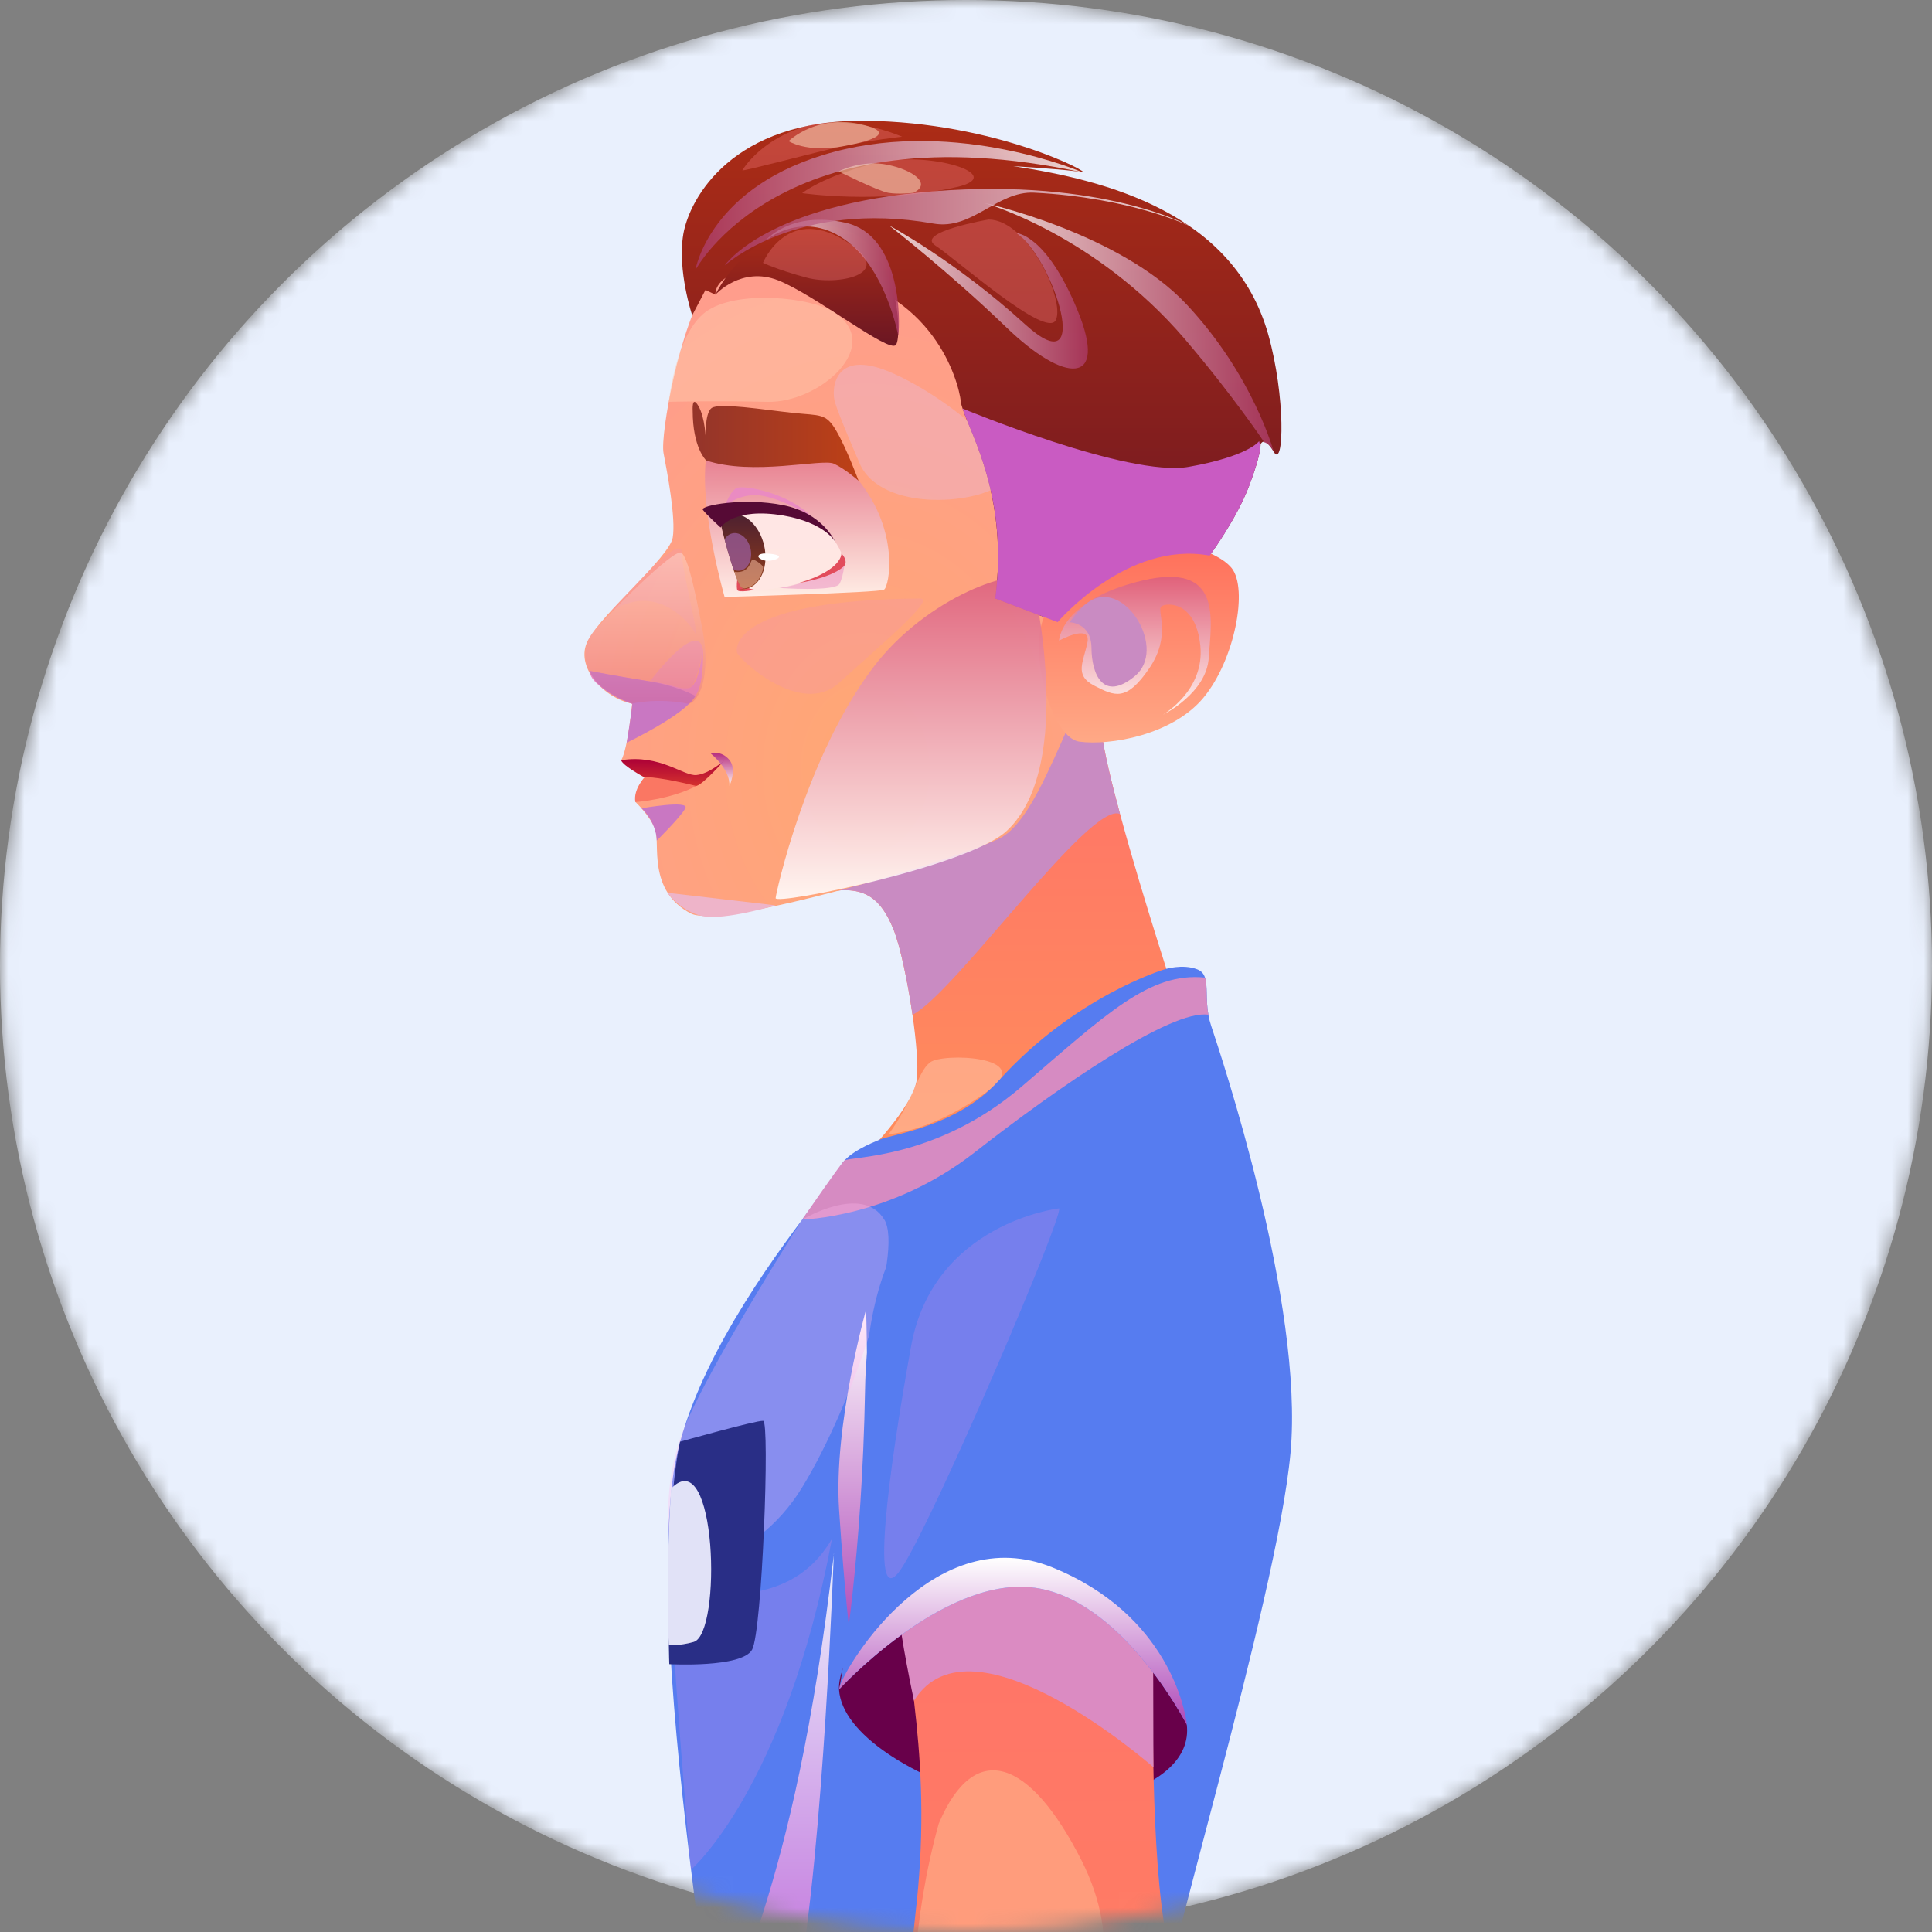 <svg width="120" height="120" viewBox="0 0 120 120" fill="none" xmlns="http://www.w3.org/2000/svg">
  <rect x="0" y="0" width="120" height="120" fill="#808080" stroke="none"/>
  <mask id="mask0_716_252" style="mask-type:alpha" maskUnits="userSpaceOnUse" x="0" y="0" width="120" height="120">
    <circle cx="60" cy="60" r="60" fill="#D9D9D9"/>
  </mask>
  <g mask="url(#mask0_716_252)">
    <circle cx="60" cy="60" r="60" fill="#E9F0FD"/>
    <path d="M56.676 63.028C56.908 64.641 57.036 66.171 56.953 66.981C56.773 68.751 53.654 71.841 53.414 72.088C53.961 71.938 71.615 66.868 73.25 62.668C73.25 62.668 71 55.858 69.568 50.556C69.035 48.591 68.615 46.836 68.458 45.711C67.888 41.548 66.328 40.836 66.328 40.836L51.524 55.378C53.736 54.996 54.726 55.851 55.483 57.696C55.911 58.738 56.376 60.958 56.676 63.028Z" fill="url(#paint0_linear_716_252)"/>
    <g style="mix-blend-mode:multiply">
      <path d="M51.526 55.378C53.738 54.996 54.728 55.851 55.486 57.696C55.913 58.738 56.378 60.958 56.678 63.028C59.251 61.768 67.755 49.693 69.562 50.563C69.03 48.591 68.61 46.836 68.453 45.711C67.883 41.548 66.323 40.836 66.323 40.836L51.519 55.378H51.526Z" fill="#C98BC2"/>
    </g>
    <g style="mix-blend-mode:soft-light" opacity="0.5">
      <path d="M61.53 67.629C64.222 65.605 58.553 65.372 57.765 65.987C56.978 66.602 56.76 68.305 55.2 70.442C55.2 70.442 57.953 70.322 61.53 67.637V67.629Z" fill="#FFC7AC"/>
    </g>
    <path d="M36.384 161.69C36.534 162.283 37.839 162.515 38.461 162.553C39.076 162.598 40.599 161.39 41.138 160.205C41.671 159.02 41.521 157.093 42.233 156.155C42.946 155.21 44.626 154.468 44.626 154.468C44.626 154.468 44.626 155.638 44.491 157.025C44.491 157.1 44.476 157.175 44.468 157.25C44.416 157.708 44.363 158.18 44.273 158.638C44.243 158.803 44.221 158.953 44.183 159.11C44.101 159.47 44.011 159.808 43.906 160.115C43.793 160.438 43.651 160.715 43.501 160.97C42.683 162.29 41.386 162.815 40.688 165.193C39.856 168.013 40.081 169.483 40.081 169.483C39.961 171.328 40.366 172.58 41.078 172.633C41.791 172.685 43.381 171.568 43.381 171.568C43.381 171.568 44.258 172.513 44.926 172.505C45.593 172.505 48.683 171.14 48.683 171.14C48.683 171.14 49.598 172.258 50.49 172.025C51.3 171.815 55.088 170.33 56.085 168.658C56.198 168.478 56.273 168.29 56.31 168.103C56.678 166.22 58.807 161.93 58.492 160.093C58.178 158.263 58.867 149.975 59.422 146.038C59.977 142.093 67.829 121.01 67.807 119.135C67.74 113.39 69.382 103.28 69.382 103.28C72.239 92.188 69.854 84.695 65.73 82.355C61.612 80.008 55.08 86.638 54.593 94.175C54.105 101.713 55.035 107.293 52.568 116.645C50.108 125.99 49.711 142.7 48.818 143.938C47.926 145.175 44.356 145.858 42.631 146.983C41.228 147.89 38.634 152.128 37.764 154.52H37.756C37.561 155.075 37.456 155.533 37.479 155.818C37.599 157.363 36.256 161.098 36.414 161.698L36.384 161.69Z" fill="url(#paint1_linear_716_252)"/>
    <g style="mix-blend-mode:multiply">
      <path d="M54.337 103.365C59.661 115.852 68.481 109.53 68.481 109.53L69.351 103.282C69.351 103.282 71.143 94.507 65.286 90.33C59.429 86.153 54.307 95.588 54.179 97.418C54.052 99.248 54.337 103.357 54.337 103.357V103.365Z" fill="#DB8BC2"/>
    </g>
    <path d="M49.823 102.018C49.823 102.018 56.31 107.23 61.762 108.58C67.222 109.93 70.904 107.2 70.904 107.2C70.904 107.2 70.904 107.178 70.904 107.125C70.949 106.51 71.324 102.393 74.886 95.23C78.756 87.453 77.631 76.405 70.169 72.438C62.7 68.485 55.8 72.535 54.03 83.77C52.41 93.94 50.273 100.668 49.89 101.838C49.883 101.853 49.883 101.86 49.875 101.868C49.86 101.898 49.86 101.92 49.853 101.943C49.838 101.995 49.823 102.025 49.823 102.025V102.018Z" fill="url(#paint2_linear_716_252)"/>
    <g style="mix-blend-mode:multiply" opacity="0.3">
      <path d="M67.544 74.337C67.725 74.884 57.488 91.811 54.84 94.977C52.193 98.141 54.795 88.947 57.248 81.537C59.7 74.134 67.544 74.337 67.544 74.337Z" fill="#C486E8"/>
    </g>
    <g style="mix-blend-mode:soft-light">
      <path d="M54.792 111.144C57.747 106.201 60.98 107.956 63.252 114.646C66.912 125.386 55.64 130.734 53.188 132.466C50.735 134.199 49.888 122.409 54.792 111.144Z" fill="#FF9C7C"/>
    </g>
    <path d="M45.672 138.416C45.147 141.401 45.29 141.311 45.672 142.211C46.047 143.111 46.902 143.201 52.107 143.501C57.319 143.809 75.326 139.796 76.031 138.469C76.743 137.141 76.128 136.811 75.798 136.759C75.468 136.714 75.468 135.911 75.468 135.011C75.468 134.111 74.568 134.771 74.613 134.396C74.658 134.014 75.183 132.259 74.471 131.974C73.758 131.696 71.816 130.129 71.816 126.814C71.816 123.499 79.3 99.528 80.156 90.243C81.01 80.959 75.798 65.426 75.228 63.716C75.153 63.483 75.093 63.258 75.056 63.033C74.883 62.066 75.018 61.241 74.846 60.724C74.771 60.491 74.636 60.319 74.381 60.214C73.436 59.839 72.311 60.214 72.311 60.214C72.311 60.214 66.754 61.871 62.022 67.129C59.457 69.971 55.437 70.444 54.642 70.781C54.019 71.043 52.992 71.478 52.444 72.094C52.429 72.109 52.4 72.138 52.37 72.176C52.257 72.319 52.175 72.469 52.122 72.626C52.032 72.896 51.155 73.984 49.925 75.611C49.91 75.633 49.895 75.648 49.887 75.671C49.865 75.701 49.85 75.724 49.827 75.754C47.022 79.489 42.575 85.909 41.795 91.758C40.04 104.921 46.197 135.431 45.68 138.416H45.672Z" fill="url(#paint3_linear_716_252)"/>
    <path style="mix-blend-mode:multiply" opacity="0.88" d="M51.789 96.5C51.789 96.5 51.159 114.785 49.554 123.312C47.942 131.84 45.955 134.607 45.955 134.607C45.955 134.607 45.01 129.47 45.01 126.53C45.01 123.59 49.292 118.287 51.797 96.5H51.789Z" fill="url(#paint4_linear_716_252)"/>
    <g style="mix-blend-mode:multiply">
      <path d="M49.819 75.748C49.819 75.748 55.331 75.651 60.535 71.578C65.74 67.506 72.767 62.668 75.055 63.028C74.882 62.061 75.017 61.236 74.845 60.718C71.38 60.373 68.748 62.953 63.438 67.506C58.136 72.051 52.721 71.818 52.443 72.088C52.428 72.103 52.398 72.133 52.368 72.171C51.941 72.688 50.343 74.998 49.923 75.606C49.908 75.628 49.894 75.643 49.886 75.666C49.849 75.718 49.826 75.748 49.826 75.748H49.819Z" fill="#D68BC2"/>
    </g>
    <path style="mix-blend-mode:multiply" d="M52.814 101.788C52.814 101.788 52.461 99.013 52.116 93.756C51.771 88.498 53.796 81.336 53.796 81.336C53.796 81.336 53.938 86.053 53.796 91.033C53.654 96.006 52.806 101.788 52.806 101.788H52.814Z" fill="url(#paint5_linear_716_252)"/>
    <g style="mix-blend-mode:multiply" opacity="0.3">
      <path d="M51.688 95.555C48.613 100.91 42.058 98.21 41.788 99.207C41.526 100.205 42.913 116.135 42.913 116.135C42.913 116.135 48.755 111.14 51.68 95.555H51.688Z" fill="#C486E8"/>
    </g>
    <g style="mix-blend-mode:soft-light" opacity="0.3">
      <path d="M54.927 75.752C56.134 77.778 52.925 87.325 49.82 92.388C46.715 97.45 41.788 97.45 41.788 97.45C41.788 97.45 40.775 92.8 42.515 88.638C44.255 84.475 49.82 75.76 49.82 75.76C49.82 75.76 53.577 73.487 54.927 75.76V75.752Z" fill="#FFBAEF"/>
    </g>
    <path d="M42.237 89.548C42.237 89.548 46.984 88.213 47.404 88.251C47.824 88.288 47.344 101.316 46.714 102.463C46.084 103.611 41.57 103.363 41.57 103.363C41.57 103.363 41.262 94.138 42.237 89.548Z" fill="url(#paint6_linear_716_252)"/>
    <path d="M73.713 107.118C74.215 111.401 65.778 112.946 61.894 111.881C56.689 110.448 52.279 107.688 52.114 104.943C51.949 102.198 57.664 94.976 64.571 95.958C71.486 96.941 73.518 105.513 73.705 107.118H73.713Z" fill="#68004A"/>
    <path d="M47.146 165.899C47.379 166.461 48.706 166.514 49.321 166.461C49.936 166.416 51.278 165.014 51.646 163.761C52.006 162.516 51.593 160.626 52.163 159.599C52.733 158.564 54.293 157.596 54.293 157.596C54.293 157.596 54.458 158.751 54.518 160.146C54.518 160.221 54.518 160.296 54.518 160.371C54.533 160.829 54.541 161.309 54.518 161.774C54.518 161.939 54.518 162.096 54.496 162.254C54.466 162.621 54.421 162.966 54.361 163.289C53.933 165.419 52.298 165.846 51.871 168.764C51.443 171.674 51.871 173.099 51.871 173.099C52.013 174.944 52.583 176.129 53.296 176.076C54.008 176.031 55.426 174.704 55.426 174.704C55.426 174.704 56.423 175.514 57.083 175.416C57.743 175.319 60.615 173.541 60.615 173.541C60.615 173.541 61.68 174.516 62.528 174.164C63.3 173.841 66.84 171.846 67.597 170.046C67.68 169.851 67.733 169.656 67.74 169.469C67.838 167.556 69.352 163.004 68.782 161.234C68.213 159.464 67.74 151.161 67.74 147.186C67.74 143.211 72.57 121.229 72.285 119.376C71.415 113.699 71.625 103.454 71.625 103.454C72.907 92.069 69.495 84.989 65.085 83.241C60.683 81.494 55.141 88.971 55.711 96.501C56.281 104.031 57.983 109.431 56.843 119.031C55.711 128.631 57.653 145.229 56.941 146.579C56.228 147.929 52.793 149.106 51.241 150.456C49.981 151.551 48.001 156.111 47.476 158.601C47.356 159.179 47.319 159.644 47.379 159.929C47.716 161.444 46.906 165.329 47.146 165.899Z" fill="url(#paint7_linear_716_252)"/>
    <g style="mix-blend-mode:multiply">
      <path d="M56.769 105.634C60.354 99.822 71.641 109.767 71.641 109.767L71.626 103.459C71.626 103.459 72.173 94.519 65.791 91.204C59.409 87.889 55.659 97.947 55.779 99.777C55.907 101.607 56.769 105.634 56.769 105.634Z" fill="#DB8BC2"/>
    </g>
    <path d="M52.112 104.935C52.112 104.935 58.457 98.02 64.044 98.59C69.639 99.16 73.711 107.117 73.711 107.117C73.711 107.117 73.711 107.095 73.711 107.042C73.666 106.427 73.463 102.295 75.991 94.705C78.736 86.462 76.081 75.677 68.131 72.797C60.182 69.925 53.919 74.905 53.732 86.275C53.552 96.572 52.375 103.532 52.157 104.747C52.157 104.762 52.157 104.77 52.157 104.777C52.15 104.807 52.15 104.83 52.142 104.852C52.142 104.905 52.127 104.935 52.127 104.935H52.112Z" fill="url(#paint8_linear_716_252)"/>
    <g style="mix-blend-mode:multiply" opacity="0.3">
      <path d="M65.783 75.055C66.038 75.572 58.268 93.76 56.086 97.27C53.904 100.772 55.201 91.3 56.588 83.627C57.976 75.955 65.775 75.055 65.775 75.055H65.783Z" fill="#C486E8"/>
    </g>
    <path style="mix-blend-mode:multiply" d="M52.112 104.935C52.112 104.935 58.457 98.02 64.044 98.59C69.639 99.16 73.711 107.118 73.711 107.118C73.711 107.118 73.711 107.095 73.711 107.043C73.613 106.3 72.594 100.293 65.379 97.36C58.112 94.398 52.637 103.248 52.157 104.748C52.157 104.763 52.157 104.77 52.157 104.778C52.142 104.808 52.135 104.83 52.142 104.853C52.127 104.89 52.127 104.92 52.127 104.935H52.112Z" fill="url(#paint9_linear_716_252)"/>
    <g style="mix-blend-mode:soft-light">
      <path d="M58.306 113.273C60.541 107.971 63.983 109.253 67.178 115.561C72.3 125.686 61.883 132.556 59.701 134.611C57.518 136.673 55.029 125.116 58.306 113.273Z" fill="#FF9C7C"/>
    </g>
    <path d="M42.915 56.74C44.85 57.745 59.294 53.432 62.069 52.082C64.844 50.732 66.689 42.737 70.664 36.505C74.646 30.272 74.781 18.76 63.847 13.502C52.905 8.245 45.668 15.362 43.958 17.702C42.255 20.042 40.995 27.002 41.213 28.142C41.43 29.282 41.993 32.192 41.783 33.4C41.573 34.607 37.41 38.087 36.526 39.76C35.641 41.432 37.553 43.382 39.263 43.705C39.263 43.705 39.015 46.435 38.588 47.222C38.588 47.222 39.653 48.145 40.043 48.287C40.043 48.287 39.615 48.61 39.473 49.817C39.473 49.817 40.358 50.65 40.695 51.497C41.025 52.352 40.178 55.315 42.923 56.747L42.915 56.74Z" fill="url(#paint10_radial_716_252)"/>
    <path d="M42.994 19.584L43.819 18.009L44.434 18.301C44.434 18.301 44.164 15.841 51.064 16.913C57.963 17.994 59.538 23.634 59.681 24.953C59.696 25.073 59.726 25.209 59.786 25.373C60.318 27.031 62.636 30.931 61.818 37.171L65.688 38.641C65.688 38.641 70 33.556 75.13 34.508C75.13 34.508 76.802 32.243 77.582 30.181C78.13 28.733 78.257 28.051 78.287 27.773C78.302 27.654 78.295 27.608 78.295 27.608C78.295 27.608 78.482 27.009 79.12 28.073C79.757 29.139 79.855 24.608 78.767 20.753C76.63 13.231 68.718 11.191 62.935 10.321C62.935 10.321 66.46 10.539 67.218 10.696C67.975 10.854 61.931 7.576 53.718 7.501C45.514 7.419 42.822 12.301 42.439 14.559C42.064 16.823 42.994 19.584 42.994 19.584Z" fill="url(#paint11_linear_716_252)"/>
    <path d="M44.437 18.302C44.437 18.302 46.492 13.854 51.164 14.012C55.829 14.169 56.092 20.919 55.642 21.429C55.192 21.939 50.647 18.332 48.345 17.417C46.042 16.502 44.437 18.302 44.437 18.302Z" fill="url(#paint12_linear_716_252)"/>
    <path style="mix-blend-mode:multiply" opacity="0.8" d="M45.004 37.069C45.004 37.069 43.481 31.797 43.842 28.564C44.194 25.331 50.779 26.666 53.336 29.846C55.893 33.026 55.241 36.439 54.903 36.627C54.566 36.814 45.004 37.077 45.004 37.077V37.069Z" fill="url(#paint13_linear_716_252)"/>
    <g style="mix-blend-mode:multiply" opacity="0.5">
      <path d="M52.523 34.5C52.523 34.5 52.426 35.752 52.141 36.263C51.856 36.765 48.384 36.517 48.384 36.517C48.384 36.517 51.091 36.233 52.523 34.508V34.5Z" fill="#EA8BC2"/>
    </g>
    <path d="M44.621 32.015C44.621 32.083 44.666 32.105 44.733 32.39C44.801 32.697 45.033 33.252 45.154 33.688C45.319 34.28 45.371 34.94 45.551 35.465C45.574 35.51 45.589 35.54 45.596 35.585C45.798 36.11 45.978 36.5 46.091 36.523C46.144 36.538 46.196 36.553 46.248 36.56C46.279 36.56 46.309 36.575 46.339 36.575C48.528 36.958 52.391 35.33 52.391 34.903C52.391 34.475 51.866 33.125 50.351 32.233C48.836 31.348 44.666 31.655 44.621 32.015Z" fill="url(#paint14_linear_716_252)"/>
    <path d="M45.788 36.023C45.788 36.023 45.735 36.413 45.788 36.631C45.84 36.848 46.875 36.631 46.875 36.631C46.875 36.631 46.178 36.548 45.788 36.023Z" fill="#E24C5B"/>
    <path d="M52.263 34.375C52.263 34.375 52.338 35.41 49.609 36.212C49.609 36.212 51.596 35.913 52.391 35.193C52.751 34.87 52.263 34.375 52.263 34.375Z" fill="#E24C5B"/>
    <path d="M44.714 32.302C44.782 32.632 44.886 33.052 45.006 33.509C45.171 34.139 45.374 34.829 45.554 35.384C45.576 35.429 45.591 35.467 45.599 35.512C45.801 36.074 45.981 36.487 46.094 36.517C46.146 36.532 46.199 36.547 46.251 36.554C46.124 36.577 45.989 36.584 45.839 36.569C46.004 36.607 46.176 36.607 46.341 36.569H46.356C47.256 36.367 47.751 35.174 47.466 33.899C47.181 32.624 46.221 31.754 45.329 31.949C45.096 32.002 44.886 32.122 44.714 32.302Z" fill="url(#paint15_linear_716_252)"/>
    <g style="mix-blend-mode:multiply" opacity="0.79">
      <path d="M45.006 33.508C45.171 34.138 45.374 34.828 45.554 35.383C45.696 35.45 45.854 35.465 46.004 35.435C46.484 35.323 46.761 34.723 46.619 34.085C46.476 33.448 45.974 33.02 45.494 33.125C45.284 33.17 45.111 33.313 45.006 33.508Z" fill="#975995"/>
    </g>
    <g style="mix-blend-mode:soft-light" opacity="0.5">
      <path d="M45.595 35.507C45.797 36.07 45.977 36.482 46.09 36.512C46.142 36.527 46.195 36.542 46.247 36.55C47.207 36.4 47.432 35.32 47.395 35.207C47.342 35.065 46.78 34.66 46.705 34.78C46.622 34.892 46.547 35.327 46.127 35.477C45.887 35.56 45.715 35.53 45.595 35.507Z" fill="#FFC7AC"/>
    </g>
    <path d="M47.544 34.376C49.239 34.451 47.927 34.983 47.402 34.788C46.869 34.593 47.132 34.361 47.544 34.376Z" fill="white"/>
    <g style="mix-blend-mode:multiply">
      <path d="M45.003 31.518C45.003 31.518 45.333 30.423 45.828 30.288C46.323 30.153 48.896 30.603 50.328 32.021C50.328 32.021 48.161 30.731 46.878 30.753C45.596 30.776 45.003 31.518 45.003 31.518Z" fill="#EA8BC2"/>
    </g>
    <path d="M44.757 32.766C44.757 32.766 43.842 31.933 43.655 31.663C43.467 31.401 46.197 30.883 48.65 31.378C51.102 31.866 51.859 33.628 51.859 33.628C51.859 33.628 51.229 32.466 48.672 32.023C45.545 31.491 44.757 32.766 44.757 32.766Z" fill="#560A35"/>
    <g style="mix-blend-mode:multiply">
      <path d="M43.645 40.25C43.645 40.25 43.833 42.718 43.023 43.422C42.213 44.135 41.598 43.355 40.698 43.422C39.798 43.49 39.266 43.708 39.266 43.708C39.266 43.708 36.626 42.688 36.626 41.667C36.626 41.667 38.628 42.072 40.368 42.32C42.108 42.568 42.048 42.807 42.745 42.748C43.45 42.688 43.645 40.25 43.645 40.25Z" fill="#EA8BC2"/>
    </g>
    <g style="mix-blend-mode:multiply" opacity="0.5">
      <path d="M43.648 40.246C43.206 38.521 40.364 42.323 40.364 42.323C40.364 42.323 41.406 43.396 42.358 43.208C43.311 43.028 43.648 40.246 43.648 40.246Z" fill="#EA8BC2"/>
    </g>
    <g style="mix-blend-mode:multiply">
      <path d="M43.196 43.232C42.498 44.439 38.928 46.127 38.928 46.127C38.928 46.127 39.258 44.087 39.273 43.712C39.273 43.712 37.151 43.074 36.633 41.672C36.633 41.672 38.276 41.987 40.188 42.294C42.101 42.594 43.203 43.232 43.203 43.232H43.196Z" fill="#C977C2"/>
    </g>
    <g style="mix-blend-mode:multiply" opacity="0.2">
      <path d="M37.87 38.032C40.69 36.105 42.812 38.625 43.18 39.322C43.547 40.028 42.355 35.422 42.347 34.343C42.347 33.263 40.135 35.655 40.135 35.655L37.87 38.032Z" fill="#EA8BC2"/>
    </g>
    <path d="M38.58 47.218C40.995 46.828 42.458 48.215 43.253 48.14C44.048 48.073 45 47.218 45 47.218C45 47.218 43.695 48.71 43.253 48.815C42.81 48.92 41.28 48.32 40.035 48.283C40.035 48.283 38.685 47.57 38.58 47.218Z" fill="url(#paint16_linear_716_252)"/>
    <path d="M39.463 49.818C39.463 49.818 41.6 49.675 43.25 48.82C43.25 48.82 40.888 48.213 40.033 48.288C40.033 48.288 39.32 49.03 39.463 49.818Z" fill="#FA7763"/>
    <g style="mix-blend-mode:multiply">
      <path d="M40.789 52.215C40.789 52.215 42.282 50.745 42.567 50.205C42.852 49.673 39.852 50.205 39.852 50.205C39.852 50.205 40.737 50.985 40.797 52.215H40.789Z" fill="#C977C2"/>
    </g>
    <g style="mix-blend-mode:multiply">
      <path d="M48.172 56.233L41.46 55.453C41.46 55.453 42.277 56.616 43.635 56.901C44.992 57.186 48.172 56.233 48.172 56.233Z" fill="#EEB4C9"/>
    </g>
    <path d="M65.135 37.815C65.135 37.815 66.733 35.13 69.222 34.117C71.712 33.105 75.455 33.998 76.497 35.28C77.54 36.57 76.685 41.002 74.75 43.335C72.815 45.667 68.93 46.32 67.048 46.065C65.165 45.818 63.635 39.697 65.143 37.807L65.135 37.815Z" fill="url(#paint17_linear_716_252)"/>
    <path style="mix-blend-mode:multiply" opacity="0.88" d="M65.78 39.791C65.78 39.791 65.855 37.279 70.933 36.064C76.017 34.849 75.207 38.614 75.08 40.834C74.952 43.062 72.237 44.389 72.237 44.389C72.237 44.389 74.84 42.889 74.555 40.106C74.27 37.331 72.47 37.422 72.14 37.661C71.81 37.901 72.8 39.431 71.383 41.509C69.965 43.587 69.253 43.249 67.97 42.589C66.688 41.929 67.31 41.096 67.543 39.897C67.775 38.697 65.773 39.791 65.773 39.791H65.78Z" fill="url(#paint18_linear_716_252)"/>
    <g style="mix-blend-mode:multiply">
      <path d="M67.794 37.278C69.961 36.115 72.489 40.338 70.494 41.988C68.499 43.638 67.802 41.838 67.794 40.248C67.787 38.665 66.437 38.65 66.437 38.65C66.437 38.65 67.112 37.645 67.794 37.285V37.278Z" fill="#C98BC2"/>
    </g>
    <path d="M43.841 28.574C43.841 28.574 43.024 27.794 43.024 25.521C43.024 25.521 42.956 24.501 43.376 25.214C43.804 25.926 43.841 27.336 43.841 27.336C43.841 27.336 43.736 25.701 44.194 25.349C44.659 24.996 47.463 25.454 49.211 25.641C50.966 25.829 51.296 25.641 51.956 26.781C52.616 27.921 53.328 29.864 53.328 29.864C53.328 29.864 52.511 29.129 51.791 28.799C51.063 28.469 46.743 29.579 43.834 28.589L43.841 28.574Z" fill="url(#paint19_linear_716_252)"/>
    <path style="mix-blend-mode:multiply" opacity="0.88" d="M64.135 36.069C63.28 35.116 57.573 37.006 54.191 41.514C50.043 47.034 48.176 55.539 48.176 55.786C48.176 56.236 60.183 53.814 62.538 51.601C66.902 47.506 64.135 36.069 64.135 36.069Z" fill="url(#paint20_linear_716_252)"/>
    <g style="mix-blend-mode:multiply" opacity="0.5">
      <path d="M53.337 28.647C54.611 31.992 61.309 31.287 62.366 29.855C63.423 28.422 58.646 24.515 55.234 23.09C51.822 21.665 51.612 24.14 51.859 24.98C52.107 25.827 53.337 28.647 53.337 28.647Z" fill="#EEB4C9"/>
    </g>
    <g style="mix-blend-mode:multiply" opacity="0.2">
      <path d="M57.162 37.172C58.182 37.164 54.485 40.247 52.115 42.414C49.745 44.582 45.883 40.929 45.778 40.532C45.673 40.134 45.725 37.269 57.162 37.172Z" fill="#EA8BC2"/>
    </g>
    <path style="mix-blend-mode:multiply" opacity="0.8" d="M55.789 20.843C55.789 20.843 55.024 16.605 52.399 14.828C49.774 13.05 47.554 14.94 47.554 14.94C47.554 14.94 49.099 13.058 52.534 13.838C55.969 14.618 55.931 19.935 55.789 20.85V20.843Z" fill="url(#paint21_linear_716_252)"/>
    <path style="mix-blend-mode:multiply" opacity="0.8" d="M79.117 28.074C79.117 28.074 77.872 23.364 73.703 18.909C69.533 14.454 61.148 12.609 61.148 12.609C61.148 12.609 68.033 14.552 73.605 21.077C76.612 24.602 78.532 27.482 78.532 27.482C78.532 27.482 78.945 27.579 79.117 28.074Z" fill="url(#paint22_linear_716_252)"/>
    <path style="mix-blend-mode:multiply" opacity="0.8" d="M67.219 10.696C67.219 10.696 59.517 7.366 51.792 9.436C44.06 11.498 43.19 16.778 43.19 16.778C43.19 16.778 48.515 6.691 67.219 10.703V10.696Z" fill="url(#paint23_linear_716_252)"/>
    <g style="mix-blend-mode:multiply">
      <path d="M59.788 25.383C60.32 27.032 62.637 30.933 61.82 37.172L65.69 38.642C65.69 38.642 70.002 33.557 75.132 34.51C75.132 34.51 76.804 32.245 77.584 30.183C78.132 28.735 78.259 28.052 78.289 27.775L78.207 27.4C78.207 27.4 77.569 28.337 73.827 28.997C70.085 29.657 59.788 25.375 59.788 25.375V25.383Z" fill="#C95BC2"/>
    </g>
    <path style="mix-blend-mode:multiply" opacity="0.8" d="M73.844 14.022C73.844 14.022 70.244 12.275 64.237 11.967C61.934 11.847 60.404 14.315 57.982 13.887C49.515 12.38 45.008 16.49 45.008 16.49C45.008 16.49 47.573 12.695 58.02 11.877C68.466 11.06 73.844 14.015 73.844 14.015V14.022Z" fill="url(#paint24_linear_716_252)"/>
    <path style="mix-blend-mode:multiply" opacity="0.8" d="M55.231 14.008C55.231 14.008 59.348 16.205 63.66 20.135C67.973 24.065 65.46 16.07 63.143 14.48C63.143 14.48 64.988 14.548 66.93 19.28C68.873 24.013 66.105 23.803 62.513 20.338C58.921 16.873 55.231 14.008 55.231 14.008Z" fill="url(#paint25_linear_716_252)"/>
    <g style="mix-blend-mode:soft-light" opacity="0.3">
      <path d="M59.417 11.621C62.687 10.871 57.647 9.303 54.355 10.136C51.062 10.968 49.825 11.996 49.825 11.996C49.825 11.996 54.662 12.708 59.409 11.621H59.417Z" fill="#FF868D"/>
    </g>
    <g style="mix-blend-mode:soft-light" opacity="0.3">
      <path d="M52.821 15.161C55.581 17.059 51.996 17.756 50.106 17.246C48.216 16.736 47.391 16.324 47.391 16.324C47.391 16.324 48.944 12.499 52.813 15.161H52.821Z" fill="#FF868D"/>
    </g>
    <g style="mix-blend-mode:soft-light" opacity="0.3">
      <path d="M56.031 8.492C56.031 8.492 52.874 7.075 50.107 7.832C47.339 8.59 46.154 10.48 46.109 10.577C46.064 10.675 50.541 9.482 52.289 9.092C54.044 8.702 56.031 8.492 56.031 8.492Z" fill="#FF868D"/>
    </g>
    <g style="mix-blend-mode:soft-light" opacity="0.3">
      <path d="M61.407 13.633C63.866 13.67 66.154 18.643 65.584 19.873C65.014 21.103 59.382 16.085 58.099 15.253C56.817 14.42 61.407 13.633 61.407 13.633Z" fill="#FF868D"/>
    </g>
    <g style="mix-blend-mode:soft-light" opacity="0.5">
      <path d="M56.733 11.979C57.903 11.409 56.703 10.562 55.151 10.239C53.501 9.894 52.091 10.644 52.091 10.644C52.091 10.644 54.544 11.874 55.189 11.979C55.834 12.084 56.726 11.979 56.726 11.979H56.733Z" fill="#FFE2C5"/>
    </g>
    <g style="mix-blend-mode:soft-light" opacity="0.5">
      <path d="M53.919 7.836C55.269 8.241 54.526 8.698 52.299 9.096C50.071 9.486 48.984 8.766 48.984 8.766C48.984 8.766 50.851 6.913 53.919 7.836Z" fill="#FFE2C5"/>
    </g>
    <path style="mix-blend-mode:multiply" opacity="0.88" d="M44.118 46.773C44.118 46.773 44.809 46.6 45.303 47.2C45.798 47.808 45.303 48.806 45.303 48.806C45.303 48.806 45.446 47.913 44.118 46.773Z" fill="url(#paint26_linear_716_252)"/>
    <path style="mix-blend-mode:multiply" opacity="0.3" d="M42.778 43.725C43.483 43.53 44.151 41.858 43.641 39.158C43.131 36.458 42.748 34.785 42.351 34.343C41.953 33.9 37.506 38.46 36.839 39.27C36.171 40.08 36.194 41.385 36.981 42.278C37.769 43.17 39.261 43.703 39.261 43.703C39.261 43.703 40.798 43.313 42.786 43.718L42.778 43.725Z" fill="url(#paint27_linear_716_252)"/>
    <g style="mix-blend-mode:soft-light" opacity="0.5">
      <path d="M51.782 19.38C54.977 21.435 50.92 25.035 47.665 24.96C44.41 24.878 41.538 24.96 41.538 24.96C41.538 24.96 41.958 20.775 43.825 19.38C45.693 17.985 50.342 18.45 51.79 19.38H51.782Z" fill="#FFC7AC"/>
    </g>
    <path d="M41.682 92.459C44.517 89.511 44.854 101.474 43.084 101.984C42.117 102.261 41.539 102.156 41.539 102.156C41.539 102.156 41.314 98.474 41.682 92.459Z" fill="#E1E2F7"/>
  </g>
  <defs>
    <linearGradient id="paint0_linear_716_252" x1="62.391" y1="72.088" x2="62.391" y2="40.836" gradientUnits="userSpaceOnUse">
      <stop offset="0.02" stop-color="#FF8D5B"/>
      <stop offset="1" stop-color="#FF6F6B"/>
    </linearGradient>
    <linearGradient id="paint1_linear_716_252" x1="47.382" y1="173.515" x2="60.403" y2="81.34" gradientUnits="userSpaceOnUse">
      <stop stop-color="#FF6F6B"/>
      <stop offset="0.98" stop-color="#FF8D5B"/>
    </linearGradient>
    <linearGradient id="paint2_linear_716_252" x1="61.474" y1="108.598" x2="66.765" y2="71.14" gradientUnits="userSpaceOnUse">
      <stop stop-color="#B30039"/>
      <stop offset="1" stop-color="#C70018"/>
    </linearGradient>
    <linearGradient id="paint3_linear_716_252" x1="60.859" y1="143.524" x2="60.859" y2="60.048" gradientUnits="userSpaceOnUse">
      <stop stop-color="#567CF0"/>
      <stop offset="1" stop-color="#567CF0"/>
    </linearGradient>
    <linearGradient id="paint4_linear_716_252" x1="48.4" y1="134.607" x2="48.4" y2="96.5" gradientUnits="userSpaceOnUse">
      <stop stop-color="#BD36C9"/>
      <stop offset="1" stop-color="white"/>
    </linearGradient>
    <linearGradient id="paint5_linear_716_252" x1="52.971" y1="101.788" x2="52.971" y2="81.336" gradientUnits="userSpaceOnUse">
      <stop stop-color="#AE47B8"/>
      <stop offset="1" stop-color="white"/>
    </linearGradient>
    <linearGradient id="paint6_linear_716_252" x1="44.547" y1="103.386" x2="44.547" y2="88.251" gradientUnits="userSpaceOnUse">
      <stop stop-color="#292E86"/>
      <stop offset="1" stop-color="#292E86"/>
    </linearGradient>
    <linearGradient id="paint7_linear_716_252" x1="59.708" y1="176.084" x2="59.708" y2="82.986" gradientUnits="userSpaceOnUse">
      <stop offset="0.02" stop-color="#FF8D5B"/>
      <stop offset="1" stop-color="#FF6F6B"/>
    </linearGradient>
    <linearGradient id="paint8_linear_716_252" x1="64.576" y1="107.117" x2="64.576" y2="72.002" gradientUnits="userSpaceOnUse">
      <stop stop-color="#567CF0"/>
      <stop offset="1" stop-color="#567CF0"/>
    </linearGradient>
    <linearGradient id="paint9_linear_716_252" x1="62.911" y1="107.118" x2="62.911" y2="96.76" gradientUnits="userSpaceOnUse">
      <stop stop-color="#AE47B8"/>
      <stop offset="1" stop-color="white"/>
    </linearGradient>
    <radialGradient id="paint10_radial_716_252" cx="0" cy="0" r="1" gradientUnits="userSpaceOnUse" gradientTransform="translate(53.797 47.787) rotate(180) scale(28.483 37.885)">
      <stop offset="0.02" stop-color="#FFA774"/>
      <stop offset="1" stop-color="#FF9B91"/>
    </radialGradient>
    <linearGradient id="paint11_linear_716_252" x1="60.971" y1="38.641" x2="60.971" y2="7.501" gradientUnits="userSpaceOnUse">
      <stop stop-color="#6B1623"/>
      <stop offset="1" stop-color="#AC2C16"/>
    </linearGradient>
    <linearGradient id="paint12_linear_716_252" x1="50.114" y1="21.482" x2="50.114" y2="14.012" gradientUnits="userSpaceOnUse">
      <stop stop-color="#6B1623"/>
      <stop offset="1" stop-color="#AC2C16"/>
    </linearGradient>
    <linearGradient id="paint13_linear_716_252" x1="49.511" y1="37.069" x2="49.511" y2="26.704" gradientUnits="userSpaceOnUse">
      <stop stop-color="white"/>
      <stop offset="1" stop-color="#DC5E7E"/>
    </linearGradient>
    <linearGradient id="paint14_linear_716_252" x1="48.506" y1="36.635" x2="48.506" y2="31.663" gradientUnits="userSpaceOnUse">
      <stop stop-color="#FFE7E3"/>
      <stop offset="1" stop-color="#FFE6E4"/>
    </linearGradient>
    <linearGradient id="paint15_linear_716_252" x1="46.131" y1="36.599" x2="46.131" y2="31.927" gradientUnits="userSpaceOnUse">
      <stop offset="0.02" stop-color="#923D1A"/>
      <stop offset="1" stop-color="#4D2030"/>
    </linearGradient>
    <linearGradient id="paint16_linear_716_252" x1="41.768" y1="48.815" x2="41.79" y2="47.173" gradientUnits="userSpaceOnUse">
      <stop offset="0.02" stop-color="#D4312E"/>
      <stop offset="1" stop-color="#AC0037"/>
    </linearGradient>
    <linearGradient id="paint17_linear_716_252" x1="67.918" y1="46.164" x2="67.918" y2="33.706" gradientUnits="userSpaceOnUse">
      <stop stop-color="#FFA986"/>
      <stop offset="0.98" stop-color="#FF705B"/>
    </linearGradient>
    <linearGradient id="paint18_linear_716_252" x1="70.49" y1="44.389" x2="70.49" y2="35.831" gradientUnits="userSpaceOnUse">
      <stop stop-color="white"/>
      <stop offset="1" stop-color="#DC5E7E"/>
    </linearGradient>
    <linearGradient id="paint19_linear_716_252" x1="53.336" y1="27.404" x2="43.016" y2="27.404" gradientUnits="userSpaceOnUse">
      <stop stop-color="#BD4016"/>
      <stop offset="0.97" stop-color="#95352A"/>
    </linearGradient>
    <linearGradient id="paint20_linear_716_252" x1="56.59" y1="55.839" x2="56.59" y2="35.829" gradientUnits="userSpaceOnUse">
      <stop stop-color="white"/>
      <stop offset="1" stop-color="#DC5E7E"/>
    </linearGradient>
    <linearGradient id="paint21_linear_716_252" x1="55.834" y1="17.235" x2="47.554" y2="17.235" gradientUnits="userSpaceOnUse">
      <stop stop-color="#AC3965"/>
      <stop offset="1" stop-color="white"/>
    </linearGradient>
    <linearGradient id="paint22_linear_716_252" x1="79.117" y1="20.342" x2="61.148" y2="20.342" gradientUnits="userSpaceOnUse">
      <stop stop-color="#AC3965"/>
      <stop offset="1" stop-color="white"/>
    </linearGradient>
    <linearGradient id="paint23_linear_716_252" x1="67.219" y1="12.766" x2="43.19" y2="12.766" gradientUnits="userSpaceOnUse">
      <stop stop-color="white"/>
      <stop offset="1" stop-color="#AC3965"/>
    </linearGradient>
    <linearGradient id="paint24_linear_716_252" x1="73.844" y1="14.112" x2="45.008" y2="14.112" gradientUnits="userSpaceOnUse">
      <stop stop-color="white"/>
      <stop offset="1" stop-color="#AC3965"/>
    </linearGradient>
    <linearGradient id="paint25_linear_716_252" x1="67.568" y1="18.455" x2="55.231" y2="18.455" gradientUnits="userSpaceOnUse">
      <stop stop-color="#AC3965"/>
      <stop offset="1" stop-color="white"/>
    </linearGradient>
    <linearGradient id="paint26_linear_716_252" x1="44.824" y1="48.806" x2="44.824" y2="46.751" gradientUnits="userSpaceOnUse">
      <stop stop-color="white"/>
      <stop offset="1" stop-color="#AB1A7E"/>
    </linearGradient>
    <linearGradient id="paint27_linear_716_252" x1="40.086" y1="43.725" x2="40.086" y2="34.313" gradientUnits="userSpaceOnUse">
      <stop stop-color="#DC5E7E"/>
      <stop offset="1" stop-color="white"/>
    </linearGradient>
  </defs>
</svg>